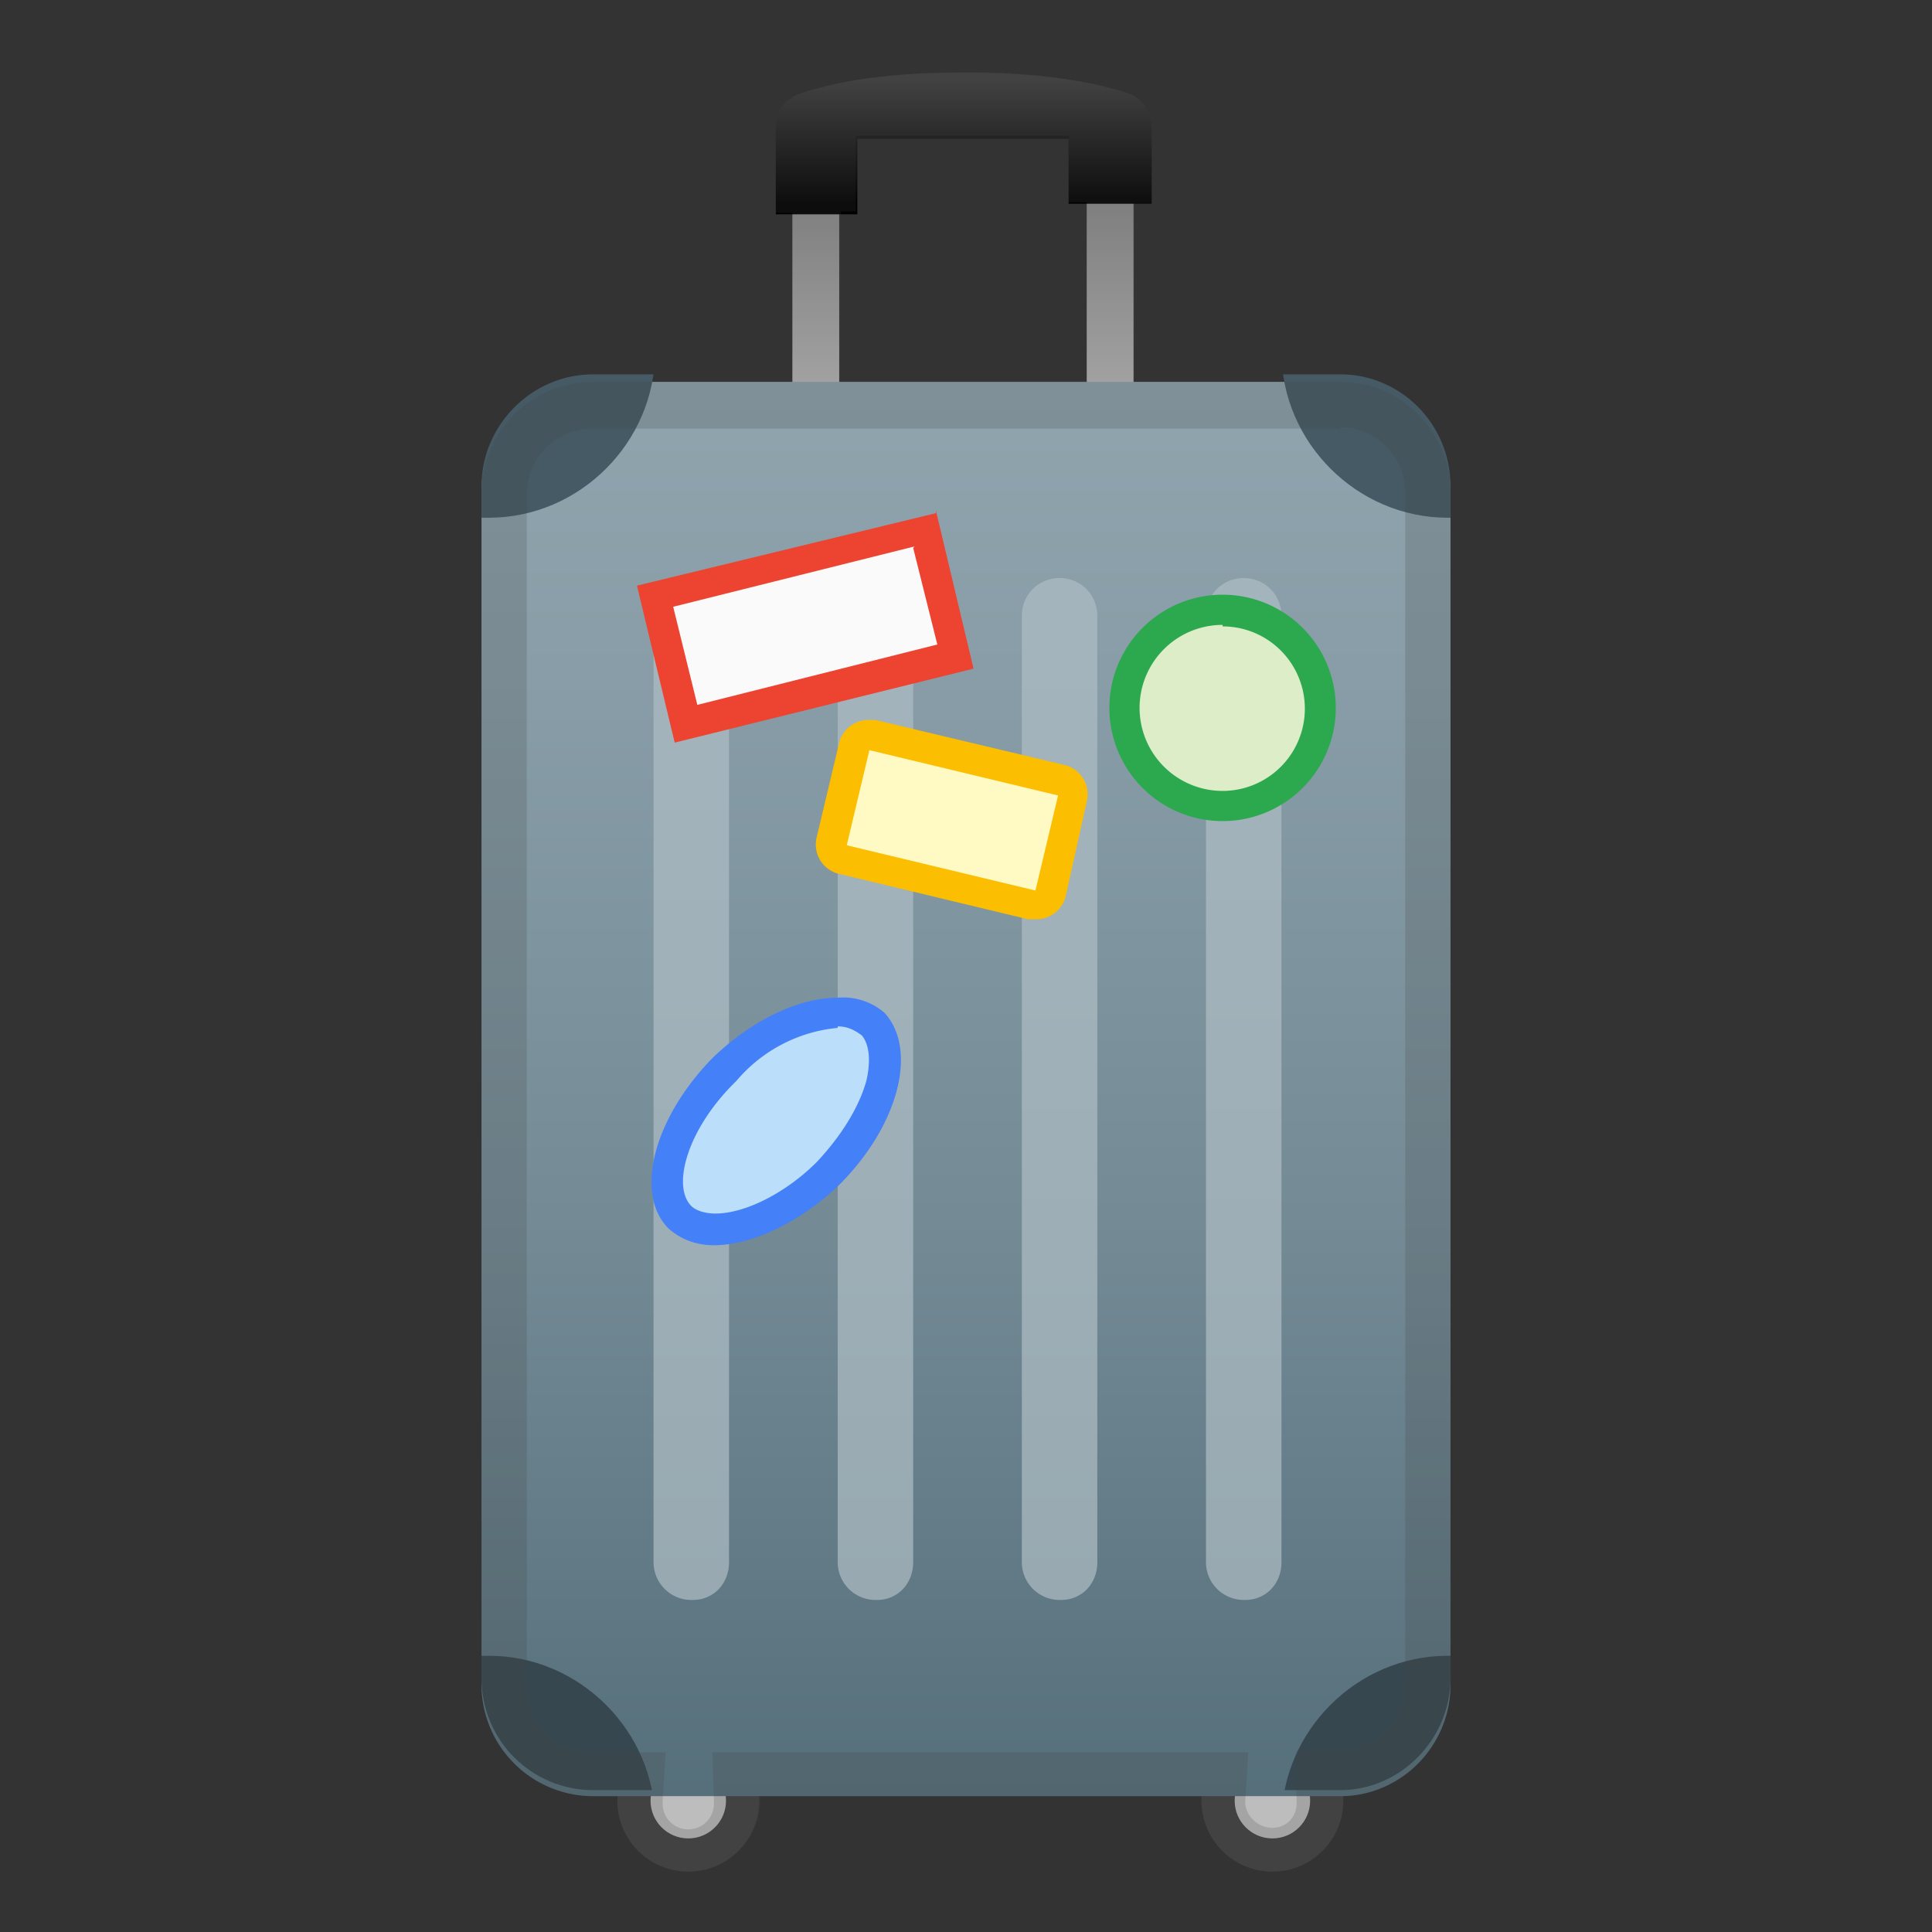 <svg viewBox="0 0 128 128" xmlns="http://www.w3.org/2000/svg" xmlns:xlink="http://www.w3.org/1999/xlink"><rect x="0" y="0" width="128" height="128" fill="#333333" stroke="none"/><circle cx="45.6" cy="119.3" r="4.7" fill="#424242"/><circle cx="45.6" cy="119.3" r="2.5" fill="#BDBDBD"/><circle cx="84.3" cy="119.3" r="4.7" fill="#424242"/><circle cx="84.3" cy="119.3" r="2.5" fill="#BDBDBD"/><linearGradient id="a" x1="54.1" x2="54.1" y1="36" y2="6.5" gradientUnits="userSpaceOnUse"><stop stop-color="#E0E0E0" offset="0"/><stop stop-color="#757575" offset="1"/></linearGradient><path fill="url(#a)" d="M52.5 9.9h3.1v26.4h-3.1z"/><linearGradient id="b" x1="73.6" x2="73.6" y1="36" y2="6.5" gradientUnits="userSpaceOnUse"><stop stop-color="#E0E0E0" offset="0"/><stop stop-color="#757575" offset="1"/></linearGradient><path fill="url(#b)" d="M72 9.9h3.1v26.4H72z"/><linearGradient id="c" x1="63.9" x2="63.9" y1="5.3" y2="13.5" gradientUnits="userSpaceOnUse"><stop stop-color="#424242" offset="0"/><stop offset="1"/></linearGradient><path d="M51.4 8.5v5.7h5.4v-5h14v4.3h5.5v-5c0-1-.6-2-1.5-2.3-1.8-.6-5.2-1.4-11-1.4s-9 .8-10.8 1.4c-1 .4-1.6 1.3-1.6 2.3z" fill="url(#c)"/><linearGradient id="d" x1="64" x2="64" y1="25.8" y2="120.1" gradientUnits="userSpaceOnUse"><stop stop-color="#90A4AE" offset="0"/><stop stop-color="#889DA7" offset=".2"/><stop stop-color="#738A95" offset=".6"/><stop stop-color="#546E7A" offset="1"/></linearGradient><path d="M88.8 119H39.3a7.4 7.4 0 0 1-7.4-7.4v-79c0-4 3.3-7.3 7.4-7.3h49.5c4 0 7.3 3.3 7.3 7.3v79c0 4.1-3.3 7.4-7.3 7.4z" fill="url(#d)"/><path d="M45.9 106h-.1a2.5 2.5 0 0 1-2.5-2.5V40.8c0-1.4 1.1-2.5 2.5-2.5s2.5 1.1 2.5 2.5v62.7c0 1.4-1 2.5-2.4 2.5zm12.1 0a2.5 2.5 0 0 1-2.5-2.5V40.8c0-1.4 1.1-2.5 2.5-2.5s2.5 1.1 2.5 2.5v62.7c0 1.4-1 2.5-2.4 2.5zm12.3 0h-.1a2.5 2.5 0 0 1-2.5-2.5V40.8c0-1.4 1.1-2.5 2.5-2.5s2.5 1.1 2.5 2.5v62.7c0 1.4-1 2.5-2.4 2.5zm12.2 0h-.1a2.5 2.5 0 0 1-2.5-2.5V40.8c0-1.4 1.1-2.5 2.5-2.5s2.5 1.1 2.5 2.5v62.7c0 1.4-1 2.5-2.4 2.5z" fill="#B0BEC5" opacity=".7"/><defs><path id="e" d="M88.8 118.6H39.3a7.4 7.4 0 0 1-7.4-7.4v-79c0-4 3.3-7.4 7.4-7.4h49.5c4 0 7.3 3.3 7.3 7.4v79c0 4-3.3 7.4-7.3 7.4z"/></defs><clipPath id="f"><use xlink:href="#e"/></clipPath><g clip-path="url(#f)"><path d="M32.4 34.3h-2.9c-6 0-11-5-11-11v-3c0-6 5-11 11-11h2.9c6 0 11 5 11 11v3c0 6-5 11-11 11zm66.5 0h-3c-6 0-11-5-11-11v-3c0-6 5-11 11-11h3c6 0 11 5 11 11v3c0 6-5 11-11 11z" fill="#455A64"/><path d="M32.4 134.7h-2.9c-6 0-11-5-11-11v-3c0-6 5-11 11-11h2.9c6 0 11 5 11 11v3c0 6-5 11-11 11zm66.5 0h-3c-6 0-11-5-11-11v-3c0-6 5-11 11-11h3c6 0 11 5 11 11v3c0 6-5 11-11 11z" fill="#37474F"/></g><circle cx="81.1" cy="46.9" r="6.4" fill="#DCEDC8"/><path d="M81 41.5a5.4 5.4 0 1 1 0 10.9 5.4 5.4 0 0 1 0-11m0-2a7.4 7.4 0 1 0 0 15 7.4 7.4 0 0 0 0-15z" fill="#2CA94F"/><path d="M47.4 81.5c-1 0-1.8-.3-2.4-.9-1.8-1.8-.5-6.3 3-9.8 2.3-2.3 5.2-3.8 7.5-3.8 1 0 1.8.3 2.3.9 1.9 1.8.5 6.3-3 9.8-2.3 2.3-5.1 3.8-7.4 3.8z" fill="#BBDEFB"/><path d="M55.5 68c.7 0 1.2.3 1.6.6.5.6.6 1.7.3 3-.5 1.8-1.7 3.7-3.3 5.4-2 2-4.7 3.4-6.7 3.4-.7 0-1.3-.2-1.6-.5-1.3-1.3-.3-5.1 3-8.3a10 10 0 0 1 6.7-3.5m0-2c-2.5 0-5.6 1.4-8.3 4-3.9 4-5.2 9-2.9 11.3.8.7 1.8 1.1 3 1.1 2.5 0 5.7-1.5 8.3-4 4-4 5.2-9 3-11.4a4.2 4.2 0 0 0-3.1-1z" fill="#4480F7"/><path fill="#FAFAFA" d="M43.4 39.4L61.3 35l2 8.5-17.8 4.4z"/><path d="M60.5 36.3l1.6 6.4-15.9 4-1.6-6.5 16-4M62 34l-19.8 4.8 2.5 10.4 19.8-4.9L62 33.8z" fill="#EC4431"/><path d="M68.6 60h-.2l-12.6-3a1 1 0 0 1-.7-1.2l1.5-6.3a1 1 0 0 1 1.2-.8l12.5 3c.3 0 .5.2.7.4s.1.5 0 .8l-1.4 6.3a1 1 0 0 1-1 .8z" fill="#FFF9C4"/><path d="M57.6 49.7l12.5 3-1.5 6.3-12.5-3 1.5-6.3m0-2a2 2 0 0 0-2 1.5l-1.5 6.3a2 2 0 0 0 1.5 2.4l12.5 3h.5a2 2 0 0 0 2-1.5l1.4-6.3a2 2 0 0 0-1.4-2.4l-12.6-3h-.4z" fill="#FBBE00"/><path d="M88.8 28.3c2.4 0 4.3 2 4.3 4.3v79c0 2.4-1.9 4.3-4.2 4.4h-3v3.5c0 .9-.7 1.6-1.6 1.6s-1.7-.7-1.8-1.6v-.2l.2-3.2H47.2l.1 3.2v.2a1.7 1.7 0 0 1-3.4 0v-.2l.2-3.2h-4.9c-2.4 0-4.3-2-4.3-4.4v-79c0-2.4 2-4.3 4.3-4.3h49.6m-25-23.5A34 34 0 0 0 53 6.2c-1 .3-1.6 1.2-1.6 2.2v5.7h1.1v11.2H39.3a7.4 7.4 0 0 0-7.4 7.3v79c0 4.1 3.3 7.4 7.4 7.4h1.6v.2a4.7 4.7 0 1 0 9.5 0v-.2h29.2v.2a4.7 4.7 0 1 0 9.4 0v-.2c4-.1 7.1-3.4 7.1-7.4v-79c0-4-3.3-7.3-7.3-7.3H75.2V13.5h1.1v-5c0-1-.6-2-1.5-2.3a35 35 0 0 0-11-1.4zm-8.1 20.5V14h1V9h14.1v4.4H72v11.8H55.7z" fill="#424242" opacity=".2"/></svg>